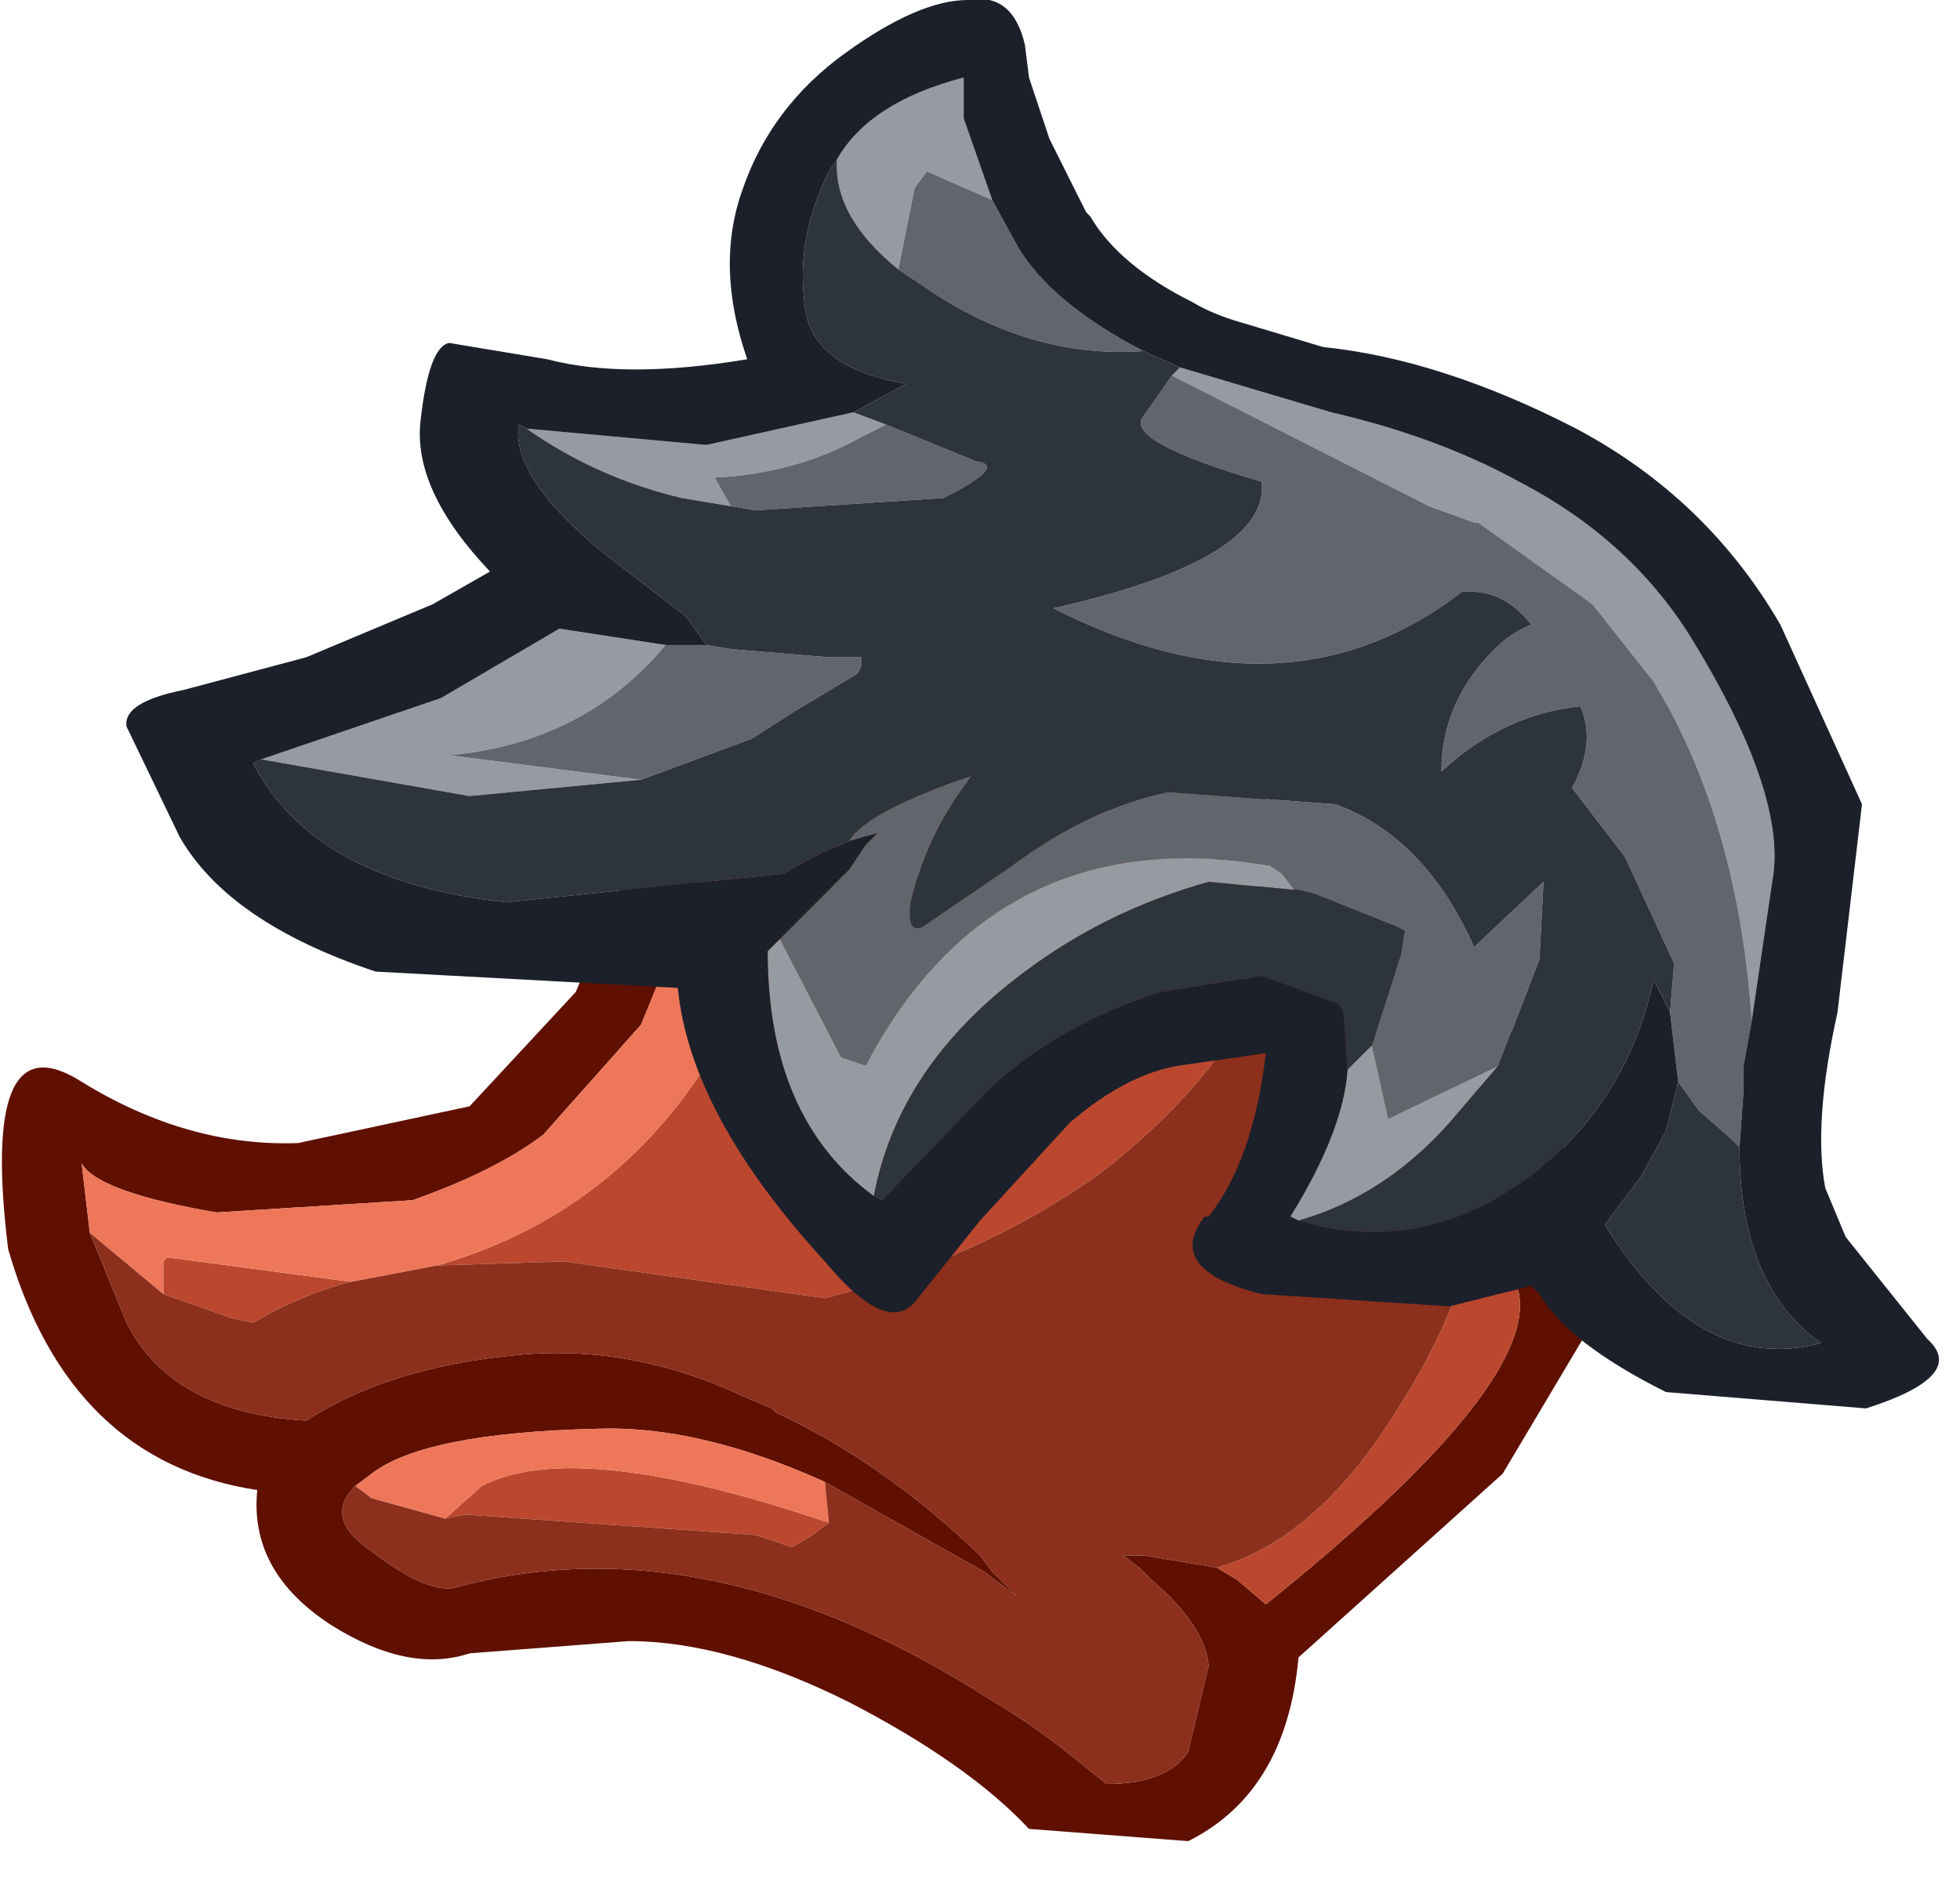 <?xml version="1.0" encoding="utf-8"?>
<svg version="1.1" id="Layer_1"
xmlns="http://www.w3.org/2000/svg"
xmlns:xlink="http://www.w3.org/1999/xlink"
xmlns:author="http://www.sothink.com"
width="24px" height="23px"
xml:space="preserve">
<g id="387" transform="matrix(1, 0, 0, 1, 0, 4.65)">
<path style="fill:#5F1000;fill-opacity:1" d="M1.55,11.55Q2.1 12.65 3.75 12.75Q4.75 12.1 6.3 11.95Q7.7 11.8 9.1 12.45L9.45 12.6L9.5 12.65Q10.8 13.25 12 14.4L12.15 14.6L12.45 14.9L12.05 14.6L10.1 13.5Q8.55 12.8 7.3 12.85Q5.2 12.9 4.55 13.4L4.35 13.55Q3.95 13.95 4.55 14.35Q5.2 14.85 5.55 14.8Q8.65 13.95 12.1 16.15Q12.7 16.5 13.3 17L13.55 17.2Q14.3 17.2 14.55 16.8L14.8 15.75Q14.75 15.25 14.1 14.7L14 14.6L13.95 14.55L13.75 14.4L14 14.4L14.9 14.55L15.15 14.7L15.5 15Q18.8 12.35 18.6 11.2L18.25 9.75Q17.5 7.6 15.45 6.25L15 5.95L14.9 5.9Q11.85 4.15 8.85 5.45L7.85 7.9L6.65 9.25Q6.05 9.7 5.05 10.05L2.65 10.2Q1.2 9.95 1 9.6L1.1 10.45L1.55 11.55M14.3,4.55L15.05 4.85L16.7 5.9L18.25 7.6L18.35 7.7L18.45 7.9Q18.95 8.7 19.25 9.75L19.5 11.55L18.4 13.4L15.9 15.65Q15.75 17.3 14.55 17.9L12.6 17.75Q11.85 16.95 10.4 16.2Q8.9 15.45 7.7 15.45L5.75 15.6Q5 15.85 4.05 15.25Q3.05 14.6 3.15 13.6Q0.85 13.25 0.1 10.65Q-0.25 7.8 1 8.6Q2.3 9.4 3.65 9.35L5.75 8.9L7.05 7.5L7.75 5.85Q7.9 5.15 8.3 4.85Q8.7 4.5 9.75 4.3L11.8 4.05L14.3 4.55" />
<path style="fill:#BB482E;fill-opacity:1" d="M3.1,11.55L2.85 11.5L2 11.2L2 10.8L2.05 10.75L4.3 11.05Q3.7 11.2 3.1 11.55M13.5,9.7Q12.05 10.75 10.1 11.25L6.9 10.8L5.35 10.85Q8.5 9.95 9.6 6.25L12.35 6Q13.55 6.3 15.4 7.45Q14.9 8.6 13.5 9.7M17.15,12.55Q17.95 11.3 18.25 9.75L18.6 11.2Q18.8 12.35 15.5 15L15.15 14.7L14.9 14.55Q16.15 14.2 17.15 12.55M10.15,14L9.95 14.15L9.7 14.3L9.25 14.15L5.7 13.9L5.45 13.95L5.9 13.55Q7.05 12.95 10.15 14" />
<path style="fill:#EE775A;fill-opacity:1" d="M15.4,7.45Q13.55 6.3 12.35 6L9.6 6.25Q8.5 9.95 5.35 10.85L4.3 11.05L2.05 10.75L2 10.8L2 11.2L1.1 10.45L1 9.6Q1.2 9.95 2.65 10.2L5.05 10.05Q6.05 9.7 6.65 9.25L7.85 7.9L8.85 5.45Q11.85 4.15 14.9 5.9L15 5.95L15.45 6.25L15.4 7.45M10.15,14Q7.05 12.95 5.9 13.55L5.45 13.95L4.55 13.7L4.35 13.55L4.55 13.4Q5.2 12.9 7.3 12.85Q8.55 12.8 10.1 13.5L10.15 14" />
<path style="fill:#8C2F1D;fill-opacity:1" d="M14.9,14.55L14 14.4L13.75 14.4L13.95 14.55L14 14.6L14.1 14.7Q14.75 15.25 14.8 15.75L14.55 16.8Q14.3 17.2 13.55 17.2L13.3 17Q12.7 16.5 12.1 16.15Q8.65 13.95 5.55 14.8Q5.2 14.85 4.55 14.35Q3.95 13.95 4.35 13.55L4.55 13.7L5.45 13.95L5.7 13.9L9.25 14.15L9.7 14.3L9.95 14.15L10.15 14L10.1 13.5L12.05 14.6L12.45 14.9L12.15 14.6L12 14.4Q10.8 13.25 9.5 12.65L9.45 12.6L9.1 12.45Q7.7 11.8 6.3 11.95Q4.75 12.1 3.75 12.75Q2.1 12.65 1.55 11.55L1.1 10.45L2 11.2L2.85 11.5L3.1 11.55Q3.7 11.2 4.3 11.05L5.35 10.85L6.9 10.8L10.1 11.25Q12.05 10.75 13.5 9.7Q14.9 8.6 15.4 7.45L15.45 6.25Q17.5 7.6 18.25 9.75Q17.95 11.3 17.15 12.55Q16.15 14.2 14.9 14.55" />
<path style="fill:#969BA1;fill-opacity:1" d="M11.35,-2.55L11.2 -2.35L11 -1.35Q10.2 -2 10.25 -2.7Q10.65 -3.4 11.8 -3.7L11.8 -3.2L12.15 -2.2L11.35 -2.55M20.45,4.05L20.25 3.7L19.5 2.75L18.1 1.75L18.05 1.75L17.5 1.55L14.35 -0.05L14.45 -0.15L16.3 0.4Q17.6 0.7 18.6 1.25Q19.95 1.95 20.7 3.15Q21.9 5.1 21.7 6.15L21.45 7.85Q21.3 5.65 20.45 4.05M16.8,8.15L17 9.05L18.35 8.4L17.75 9.1Q16.95 10 15.9 10.3L15.8 10.25Q16.45 9.2 16.5 8.45L16.8 8.15M14.8,6.15Q13.55 6.5 12.55 7.25Q11 8.4 10.7 10Q9.4 9.05 9.4 7L9.55 6.85L10.3 8.3L10.6 8.4Q12.1 5.55 15.2 5.9L15.55 5.95L15.7 6.05L15.85 6.25L14.8 6.15M7.85,4.9L5.75 5.1L3.2 4.65L5.4 3.9L6.85 3.05L8.15 3.25Q7.15 4.45 5.5 4.6L7.85 4.9M6.45,0.6L8.65 0.8L10.45 0.4L10.85 0.55L10.55 0.7Q9.75 1.15 8.75 1.2L8.95 1.55L8.35 1.45Q7.3 1.2 6.45 0.6" />
<path style="fill:#61666C;fill-opacity:1" d="M11,-1.35L11.2 -2.35L11.35 -2.55L12.15 -2.2L12.45 -1.65Q12.85 -0.95 14 -0.35Q12.6 -0.25 11.3 -1.15L11 -1.35M21.2,9.3L20.8 8.95L20.55 8.6L20.45 7.75L20.5 7.15L19.9 5.85L19.25 5Q19.55 4.45 19.35 4Q18.4 4.1 17.65 4.8Q17.65 3.95 18.3 3.3Q18.5 3.1 18.75 3Q18.4 2.55 17.9 2.6Q15.75 4.25 12.9 2.8Q15.55 2.2 15.45 1.25Q13.75 0.75 14 0.45L14.35 -0.05L17.5 1.55L18.05 1.75L18.1 1.75L19.5 2.75L20.25 3.7L20.45 4.05Q21.3 5.65 21.45 7.85L21.35 8.4L21.35 8.7L21.3 9.4L21.2 9.3M11.9,4.85Q11.35 5.55 11.15 6.4Q11.1 6.8 11.3 6.7L12.4 5.95Q13.35 5.25 14.3 5.05L16.35 5.2Q17.45 5.6 18.05 6.95L18.9 6.15L18.85 7.1L18.35 8.4L17 9.05L16.8 8.15L17.15 7.05L17.2 6.75L17.1 6.7L16.1 6.3L15.9 6.25L15.85 6.25L15.7 6.05L15.55 5.95L15.2 5.9Q12.1 5.55 10.6 8.4L10.3 8.3L9.55 6.85L10.25 6.15L10.4 6L10.6 5.7L10.75 5.55L10.4 5.65Q10.6 5.3 11.9 4.85M5.5,4.6Q7.15 4.45 8.15 3.25L8.2 3.25L8.65 3.25L8.95 3.3L10.15 3.4L10.45 3.4L10.55 3.4L10.55 3.5L10.5 3.6L9.75 4.05L9.2 4.4L7.85 4.9L5.5 4.6M8.95,1.55L8.75 1.2Q9.75 1.15 10.55 0.7L10.85 0.55L11.95 1Q12.35 1.05 11.55 1.45L9.25 1.6L8.95 1.55" />
<path style="fill:#2D343C;fill-opacity:1" d="M17.75,9.1L18.35 8.4L18.85 7.1L18.9 6.15L18.05 6.95Q17.45 5.6 16.35 5.2L14.3 5.05Q13.35 5.25 12.4 5.95L11.3 6.7Q11.1 6.8 11.15 6.4Q11.35 5.55 11.9 4.85Q10.6 5.3 10.4 5.65L10.05 5.8Q9.85 5.9 9.6 6.05L6.2 6.4Q3.85 6.15 3.1 4.7L3.2 4.65L5.75 5.1L7.85 4.9L9.2 4.4L9.75 4.05L10.5 3.6L10.55 3.5L10.55 3.4L10.45 3.4L10.15 3.4L8.95 3.3L8.65 3.25L8.4 2.9L7.75 2.4Q6.25 1.3 6.35 0.55L6.45 0.6Q7.3 1.2 8.35 1.45L8.95 1.55L9.25 1.6L11.55 1.45Q12.35 1.05 11.95 1L10.85 0.55L10.45 0.4L11.1 0.05Q9.9 -0.15 9.85 -0.95Q9.75 -1.75 10.15 -2.55L10.25 -2.7Q10.2 -2 11 -1.35L11.3 -1.15Q12.6 -0.25 14 -0.35L14.45 -0.15L14.35 -0.05L14 0.45Q13.75 0.75 15.45 1.25Q15.55 2.2 12.9 2.8Q15.75 4.25 17.9 2.6Q18.4 2.55 18.75 3Q18.5 3.1 18.3 3.3Q17.65 3.95 17.65 4.8Q18.4 4.1 19.35 4Q19.55 4.45 19.25 5L19.9 5.85L20.5 7.15L20.45 7.75L20.25 7.35L20.2 7.55Q19.85 8.9 18.75 9.75Q17.4 10.75 15.9 10.3Q16.95 10 17.75 9.1M21.3,9.4Q21.3 11.1 22.3 11.8Q20.8 12.2 19.65 10.35L20.1 9.75L20.4 9.2L20.55 8.6L20.8 8.95L21.2 9.3L21.3 9.4M16.5,8.45L16.45 7.75L16.4 7.65L15.45 7.3L14.2 7.5Q12.95 7.9 12.1 8.7L10.8 10.05L10.7 10Q11 8.4 12.55 7.25Q13.55 6.5 14.8 6.15L15.85 6.25L15.9 6.25L16.1 6.3L17.1 6.7L17.2 6.75L17.15 7.05L16.8 8.15L16.5 8.45" />
<path style="fill:#1C202A;fill-opacity:1" d="M9.15,-0.25Q8.75 -1.4 9.1 -2.35Q9.45 -3.35 10.35 -4Q11.25 -4.65 11.85 -4.65Q12.4 -4.75 12.55 -4.1L12.6 -3.7L12.85 -2.95L13.3 -2.05L13.35 -2Q13.7 -1.4 14.6 -0.95Q14.85 -0.8 15.2 -0.7L16.2 -0.4Q17.65 -0.25 19.3 0.6Q20.9 1.45 21.8 3L22.8 5.2L22.5 7.75Q22.2 9.1 22.35 9.9L22.6 10.5L23.6 11.75Q24.1 12.2 22.85 12.6L20.4 12.4Q19.2 11.8 18.85 11.2L18.75 11.1L17.75 11.35L15.45 11.2Q14.25 10.9 14.75 10.25L14.8 10.25Q15.35 9.55 15.5 8.25L14.45 8.4Q13.8 8.5 13.1 9.1L12 10.3L11.2 11.3Q10.85 11.7 10.1 10.8Q8.45 9 8.3 7.45L4.6 7.25Q2.8 6.65 2.2 5.6L1.55 4.25Q1.5 3.95 2.25 3.8L3.75 3.4L5.3 2.75L6 2.35Q5.05 1.35 5.15 0.5Q5.25 -0.4 5.5 -0.45L6.7 -0.25Q7.65 0 9.15 -0.25M10.15,-2.55Q9.75 -1.75 9.85 -0.95Q9.9 -0.15 11.1 0.05L10.45 0.4L8.65 0.8L6.45 0.6L6.35 0.55Q6.25 1.3 7.75 2.4L8.4 2.9L8.65 3.25L8.2 3.25L8.15 3.25L6.85 3.05L5.4 3.9L3.2 4.65L3.1 4.7Q3.85 6.15 6.2 6.4L9.6 6.05Q9.85 5.9 10.05 5.8L10.4 5.65L10.75 5.55L10.6 5.7L10.4 6L10.25 6.15L9.55 6.85L9.4 7Q9.4 9.05 10.7 10L10.8 10.05L12.1 8.7Q12.95 7.9 14.2 7.5L15.45 7.3L16.4 7.65L16.45 7.75L16.5 8.45Q16.45 9.2 15.8 10.25L15.9 10.3Q17.4 10.75 18.75 9.75Q19.85 8.9 20.2 7.55L20.25 7.35L20.45 7.75L20.55 8.6L20.4 9.2L20.1 9.75L19.65 10.35Q20.8 12.2 22.3 11.8Q21.3 11.1 21.3 9.4L21.35 8.7L21.35 8.4L21.45 7.85L21.7 6.15Q21.9 5.1 20.7 3.15Q19.95 1.95 18.6 1.25Q17.6 0.7 16.3 0.4L14.45 -0.15L14 -0.35Q12.85 -0.95 12.45 -1.65L12.15 -2.2L11.8 -3.2L11.8 -3.7Q10.65 -3.4 10.25 -2.7L10.15 -2.55" />
</g>
</svg>
